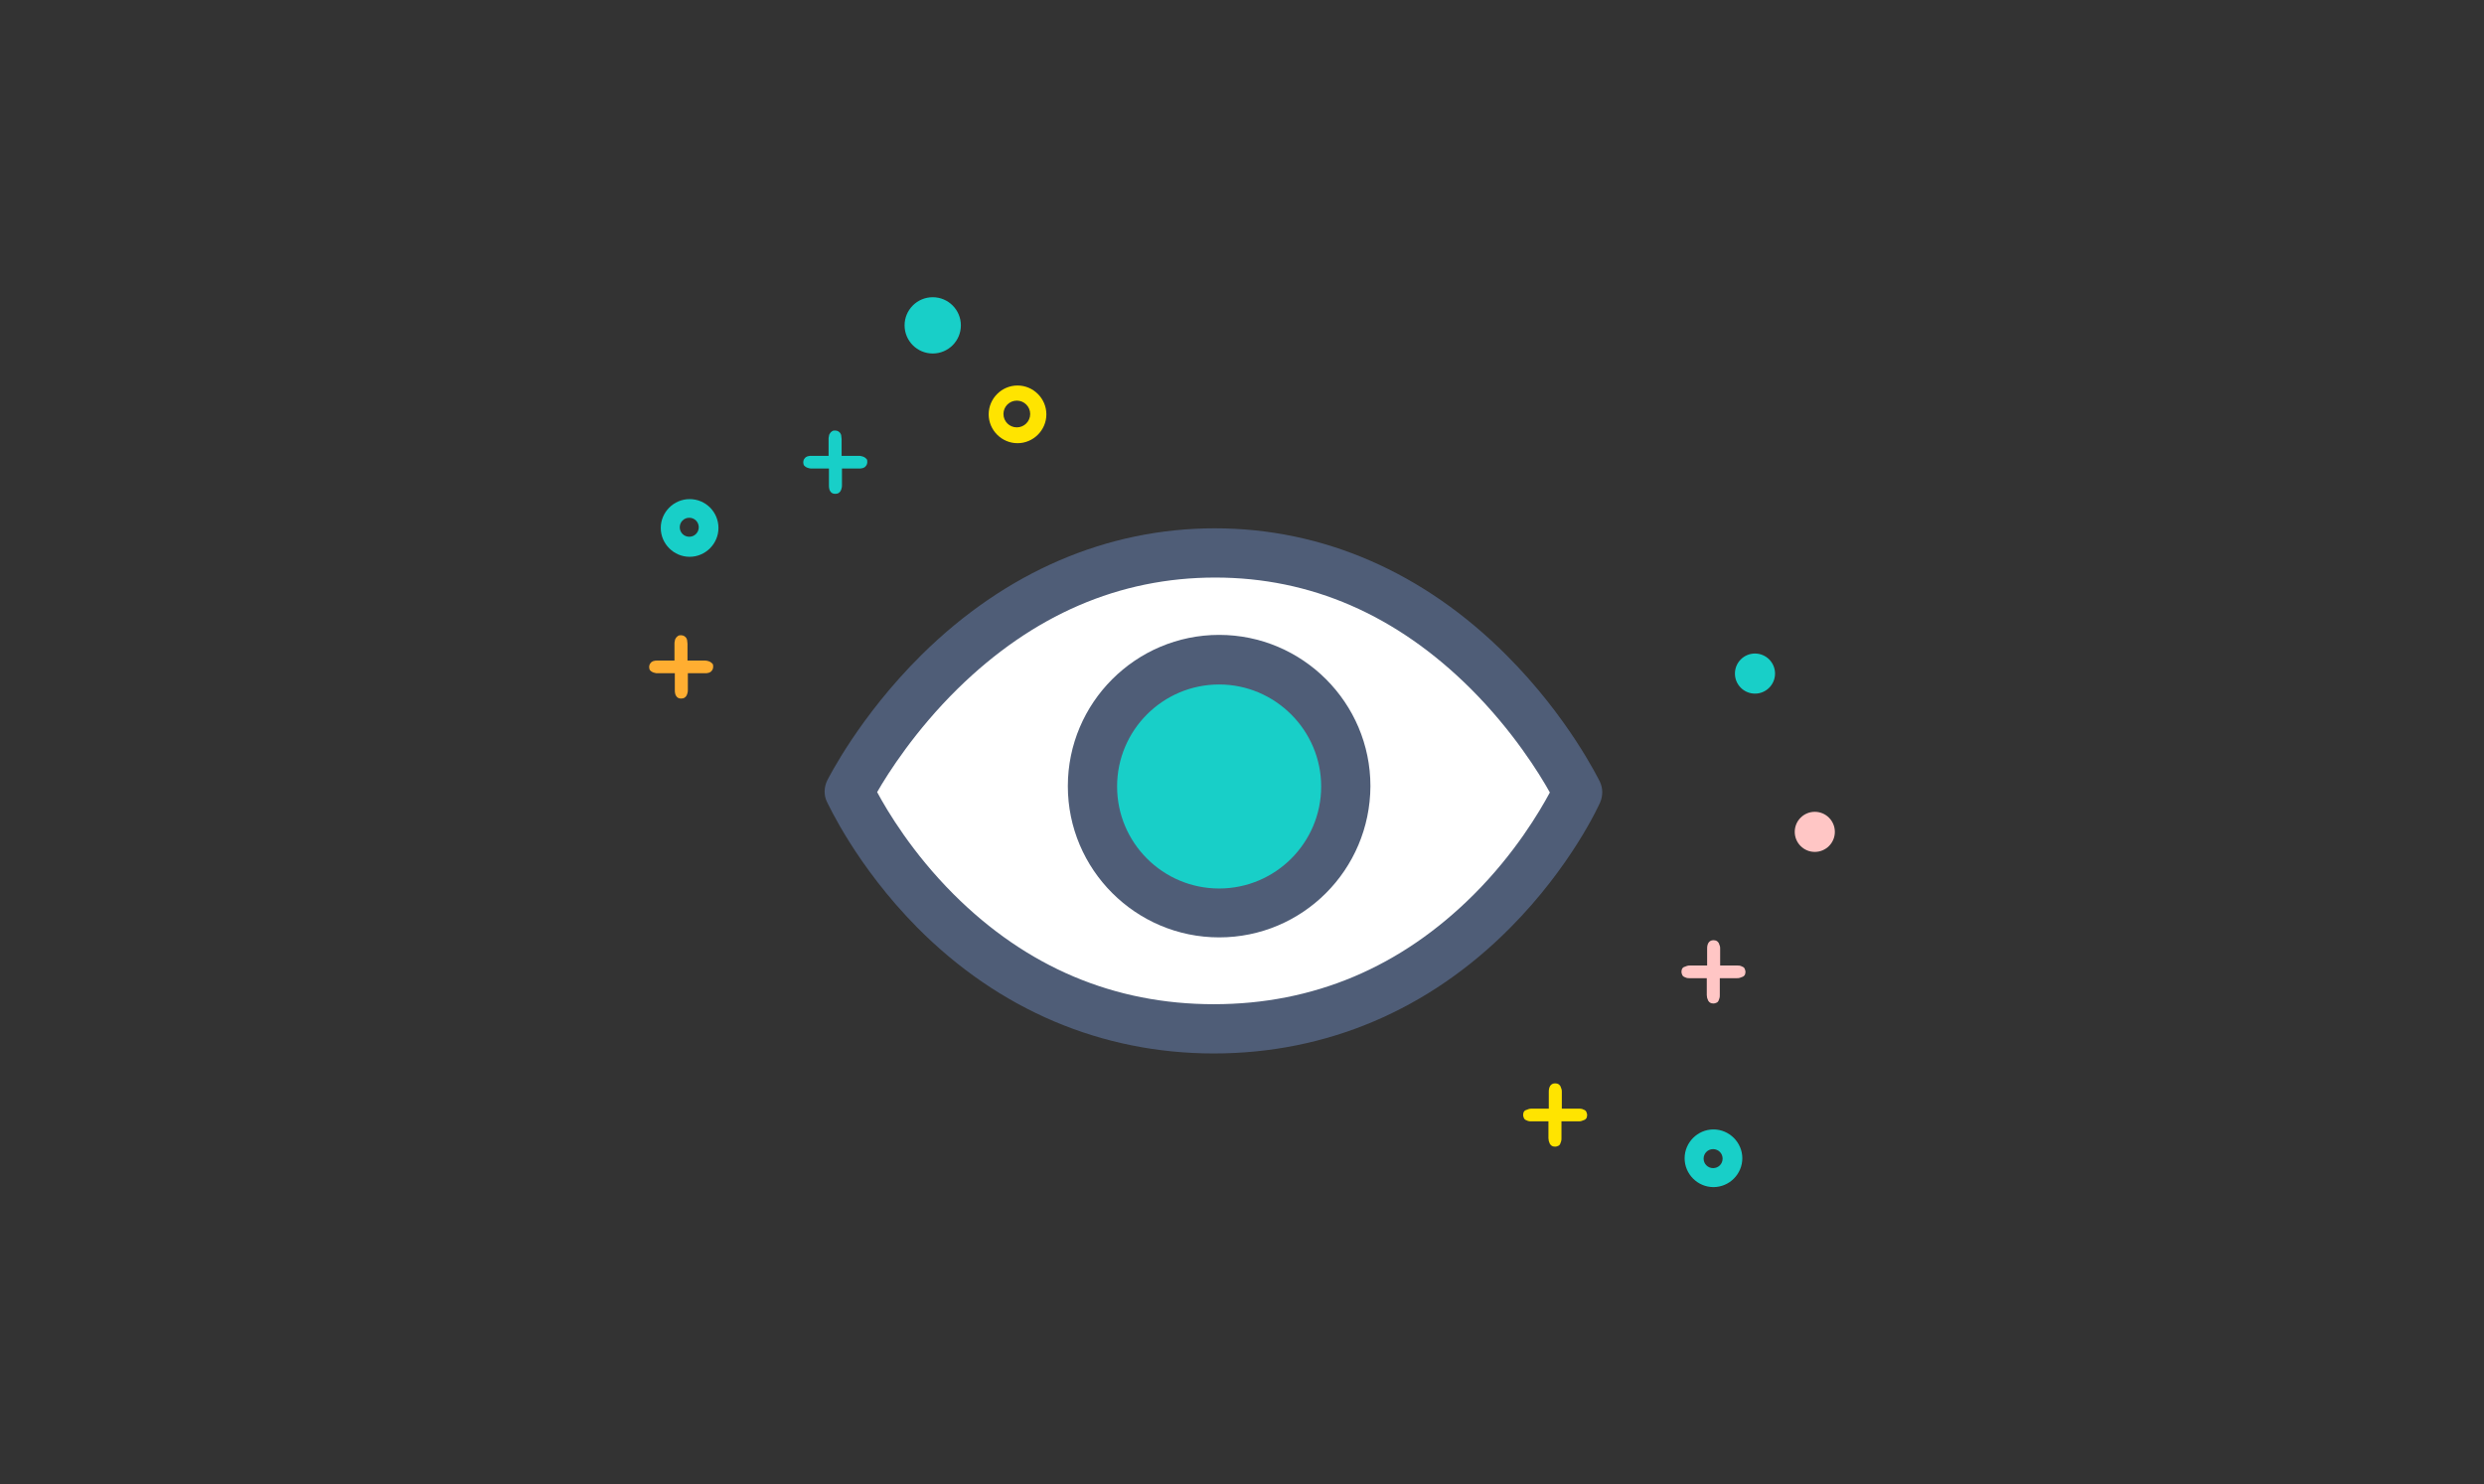 <?xml version="1.0" encoding="utf-8"?>
<!-- Generator: Adobe Illustrator 18.1.1, SVG Export Plug-In . SVG Version: 6.00 Build 0)  -->
<svg version="1.1" id="Capa_1" xmlns="http://www.w3.org/2000/svg" xmlns:xlink="http://www.w3.org/1999/xlink" x="0px" y="0px"
	 viewBox="0 0 706 422" enable-background="new 0 0 706 422" xml:space="preserve">
<rect x="0" y="0" width="706" height="422" fill="#333333" stroke="none"/>
<g>
	<g>
		<path fill="#FFFFFF" d="M241.4,225.1c0,0,33.5-67.8,104-67.8s103,68,103,68s-30,67.2-103.4,67.2S241.4,225.1,241.4,225.1z"/>
		<path fill="#4F5D77" d="M345,299.5c-31.9,0-61.1-12.4-84.3-35.8c-17.4-17.6-25.3-35.1-25.7-35.8c-0.9-1.9-0.8-4.1,0.1-6
			c0.4-0.7,9.1-18.2,26.9-35.8c23.8-23.5,52.6-35.9,83.3-35.9c30.7,0,59.4,12.5,82.9,36.1c17.6,17.6,26.1,35.2,26.5,35.9
			c0.9,1.9,0.9,4,0.1,5.9c-0.3,0.7-8.2,18.2-25.6,35.7C406,287.2,376.9,299.5,345,299.5z M249.3,225.2c2.9,5.4,10,17.3,21.7,29
			c20.8,20.8,45.7,31.3,74,31.3c28.3,0,53.2-10.5,73.9-31.2c11.7-11.7,18.7-23.6,21.6-29c-3-5.4-10.5-17.5-22.5-29.5
			c-21.1-21-45.5-31.6-72.6-31.6c-27.2,0-51.8,10.6-73.2,31.6C260.1,207.7,252.4,219.8,249.3,225.2z"/>
	</g>
	<g>
		
			<path fill="none" stroke="#4F5D77" stroke-width="1.499" stroke-linecap="round" stroke-linejoin="round" stroke-miterlimit="10" d="
			M426.6,225.1"/>
	</g>
	<g>
		<circle fill="#18CFC8" cx="346.5" cy="223.6" r="36"/>
		<path fill="#4F5D77" d="M346.5,266.5c-23.7,0-43-19.3-43-43c0-23.7,19.3-43,43-43c23.7,0,43,19.3,43,43
			C389.4,247.3,370.2,266.5,346.5,266.5z M346.5,194.6c-16,0-29,13-29,29s13,29,29,29c16,0,29-13,29-29S362.4,194.6,346.5,194.6z"/>
	</g>
	<g>
		<g>
			<circle fill="#FFC6C5" cx="515.8" cy="236.5" r="5.7"/>
		</g>
		<g>
			<circle fill="#18CFC8" cx="498.8" cy="191.5" r="5.7"/>
		</g>
		<g>
			<g>
				<path fill="#FFE400" d="M443.8,323.6c0,0.3,0,0.6-0.1,0.9s-0.2,0.5-0.3,0.8c-0.1,0.2-0.3,0.4-0.6,0.5c-0.2,0.1-0.5,0.2-0.8,0.2
					c-0.4,0-0.7-0.1-0.9-0.2s-0.4-0.3-0.6-0.6c-0.1-0.2-0.2-0.5-0.3-0.8c0-0.3-0.1-0.5-0.1-0.8v-4.8h-4.9c-0.3,0-0.6,0-0.9-0.1
					c-0.3-0.1-0.5-0.2-0.7-0.3c-0.2-0.1-0.4-0.3-0.5-0.6c-0.1-0.2-0.2-0.5-0.2-0.8c0-0.4,0.1-0.7,0.2-0.9c0.1-0.2,0.3-0.4,0.6-0.5
					c0.2-0.1,0.5-0.2,0.8-0.3c0.3-0.1,0.5-0.1,0.8-0.1h4.9v-4.8c0-0.7,0.1-1.2,0.4-1.7c0.3-0.4,0.7-0.7,1.4-0.7
					c0.4,0,0.7,0.1,0.9,0.2c0.2,0.1,0.4,0.3,0.6,0.6c0.1,0.2,0.2,0.5,0.3,0.8c0.1,0.3,0.1,0.5,0.1,0.8v4.8h4.9c0.3,0,0.6,0,0.9,0.1
					c0.3,0.1,0.5,0.2,0.7,0.3c0.2,0.1,0.4,0.3,0.5,0.6s0.2,0.5,0.2,0.8c0,0.4-0.1,0.6-0.2,0.9c-0.2,0.2-0.3,0.4-0.6,0.5
					s-0.5,0.2-0.8,0.3c-0.3,0.1-0.5,0.1-0.8,0.1h-4.9V323.6z"/>
			</g>
		</g>
		<g>
			<g>
				<path fill="#FFC6C5" d="M488.8,282.9c0,0.3,0,0.6-0.1,0.9s-0.2,0.5-0.3,0.8c-0.1,0.2-0.3,0.4-0.6,0.5c-0.2,0.1-0.5,0.2-0.8,0.2
					c-0.4,0-0.7-0.1-0.9-0.2s-0.4-0.3-0.6-0.6c-0.1-0.2-0.2-0.5-0.3-0.8c0-0.3-0.1-0.5-0.1-0.8v-4.8h-4.9c-0.3,0-0.6,0-0.9-0.1
					c-0.3-0.1-0.5-0.2-0.7-0.3c-0.2-0.1-0.4-0.3-0.5-0.6c-0.1-0.2-0.2-0.5-0.2-0.8c0-0.4,0.1-0.7,0.2-0.9c0.1-0.2,0.3-0.4,0.6-0.5
					c0.2-0.1,0.5-0.2,0.8-0.3c0.3-0.1,0.5-0.1,0.8-0.1h4.9v-4.8c0-0.7,0.1-1.2,0.4-1.7c0.3-0.4,0.7-0.7,1.4-0.7
					c0.4,0,0.7,0.1,0.9,0.2c0.2,0.1,0.4,0.3,0.6,0.6c0.1,0.2,0.2,0.5,0.3,0.8c0.1,0.3,0.1,0.5,0.1,0.8v4.8h4.9c0.3,0,0.6,0,0.9,0.1
					c0.3,0.1,0.5,0.2,0.7,0.3c0.2,0.1,0.4,0.3,0.5,0.6s0.2,0.5,0.2,0.8c0,0.4-0.1,0.6-0.2,0.9c-0.2,0.2-0.3,0.4-0.6,0.5
					s-0.5,0.2-0.8,0.3c-0.3,0.1-0.5,0.1-0.8,0.1h-4.9V282.9z"/>
			</g>
		</g>
		<g>
			<path fill="#18CFC8" d="M495.2,329.3c0-4.5-3.7-8.2-8.2-8.2s-8.2,3.7-8.2,8.2s3.7,8.2,8.2,8.2S495.2,333.8,495.2,329.3z
				 M489.6,329.4c0,1.5-1.2,2.7-2.7,2.7s-2.7-1.2-2.7-2.7s1.2-2.7,2.7-2.7S489.6,327.9,489.6,329.4z"/>
		</g>
	</g>
	<g>
		<g>
			<circle fill="#18CFC8" cx="265.1" cy="92.5" r="8"/>
		</g>
		<g>
			<path fill="#FFE400" d="M289.2,109.6c-4.5,0-8.2,3.7-8.2,8.2s3.7,8.2,8.2,8.2s8.2-3.7,8.2-8.2S293.7,109.6,289.2,109.6z
				 M289,121.5c-2.1,0-3.8-1.7-3.8-3.8s1.7-3.8,3.8-3.8s3.8,1.7,3.8,3.8S291.1,121.5,289,121.5z"/>
		</g>
		<g>
			<path fill="#18CFC8" d="M196,141.9c-4.5,0-8.2,3.7-8.2,8.2s3.7,8.2,8.2,8.2s8.2-3.7,8.2-8.2S200.6,141.9,196,141.9z M195.9,152.6
				c-1.5,0-2.7-1.2-2.7-2.7s1.2-2.7,2.7-2.7s2.7,1.2,2.7,2.7S197.4,152.6,195.9,152.6z"/>
		</g>
		<g>
			<g>
				<path fill="#18CFC8" d="M239.2,129.6h4.9c0.2,0,0.5,0,0.8,0.1c0.3,0.1,0.5,0.1,0.8,0.3s0.4,0.3,0.6,0.5c0.2,0.2,0.2,0.5,0.2,0.9
					c0,0.3-0.1,0.6-0.2,0.8s-0.3,0.4-0.5,0.6c-0.2,0.1-0.5,0.3-0.7,0.3c-0.3,0.1-0.6,0.1-0.9,0.1h-4.9v4.8c0,0.2,0,0.5-0.1,0.8
					c-0.1,0.3-0.1,0.5-0.3,0.8c-0.1,0.2-0.3,0.4-0.6,0.6c-0.2,0.1-0.5,0.2-0.9,0.2c-0.6,0-1.1-0.2-1.4-0.7c-0.3-0.4-0.4-1-0.4-1.7
					v-4.8h-4.9c-0.3,0-0.5,0-0.8-0.1c-0.3-0.1-0.5-0.1-0.8-0.3c-0.2-0.1-0.4-0.3-0.6-0.5c-0.1-0.2-0.2-0.5-0.2-0.9
					c0-0.3,0.1-0.6,0.2-0.8c0.1-0.2,0.3-0.4,0.5-0.6c0.2-0.1,0.5-0.3,0.7-0.3c0.3-0.1,0.6-0.1,0.9-0.1h4.9v-4.8c0-0.2,0-0.5,0.1-0.8
					c0-0.3,0.1-0.5,0.3-0.8c0.1-0.2,0.3-0.4,0.6-0.6s0.5-0.2,0.9-0.2c0.3,0,0.6,0.1,0.8,0.2c0.2,0.1,0.4,0.3,0.6,0.5
					c0.1,0.2,0.3,0.5,0.3,0.8s0.1,0.6,0.1,0.9V129.6z"/>
			</g>
		</g>
		<g>
			<g>
				<path fill="#FFAE31" d="M195.4,187.8h4.9c0.2,0,0.5,0,0.8,0.1c0.3,0.1,0.5,0.1,0.8,0.3s0.4,0.3,0.6,0.5c0.2,0.2,0.2,0.5,0.2,0.9
					c0,0.3-0.1,0.6-0.2,0.8s-0.3,0.4-0.5,0.6c-0.2,0.1-0.5,0.3-0.7,0.3c-0.3,0.1-0.6,0.1-0.9,0.1h-4.9v4.8c0,0.2,0,0.5-0.1,0.8
					c-0.1,0.3-0.1,0.5-0.3,0.8c-0.1,0.2-0.3,0.4-0.6,0.6c-0.2,0.1-0.5,0.2-0.9,0.2c-0.6,0-1.1-0.2-1.4-0.7c-0.3-0.4-0.4-1-0.4-1.7
					v-4.8h-4.9c-0.3,0-0.5,0-0.8-0.1c-0.3-0.1-0.5-0.1-0.8-0.3c-0.2-0.1-0.4-0.3-0.6-0.5c-0.1-0.2-0.2-0.5-0.2-0.9
					c0-0.3,0.1-0.6,0.2-0.8c0.1-0.2,0.3-0.4,0.5-0.6c0.2-0.1,0.5-0.3,0.7-0.3c0.3-0.1,0.6-0.1,0.9-0.1h4.9V183c0-0.2,0-0.5,0.1-0.8
					c0-0.3,0.1-0.5,0.3-0.8c0.1-0.2,0.3-0.4,0.6-0.6s0.5-0.2,0.9-0.2c0.3,0,0.6,0.1,0.8,0.2c0.2,0.1,0.4,0.3,0.6,0.5
					c0.1,0.2,0.3,0.5,0.3,0.8s0.1,0.6,0.1,0.9V187.8z"/>
			</g>
		</g>
	</g>
</g>
</svg>
